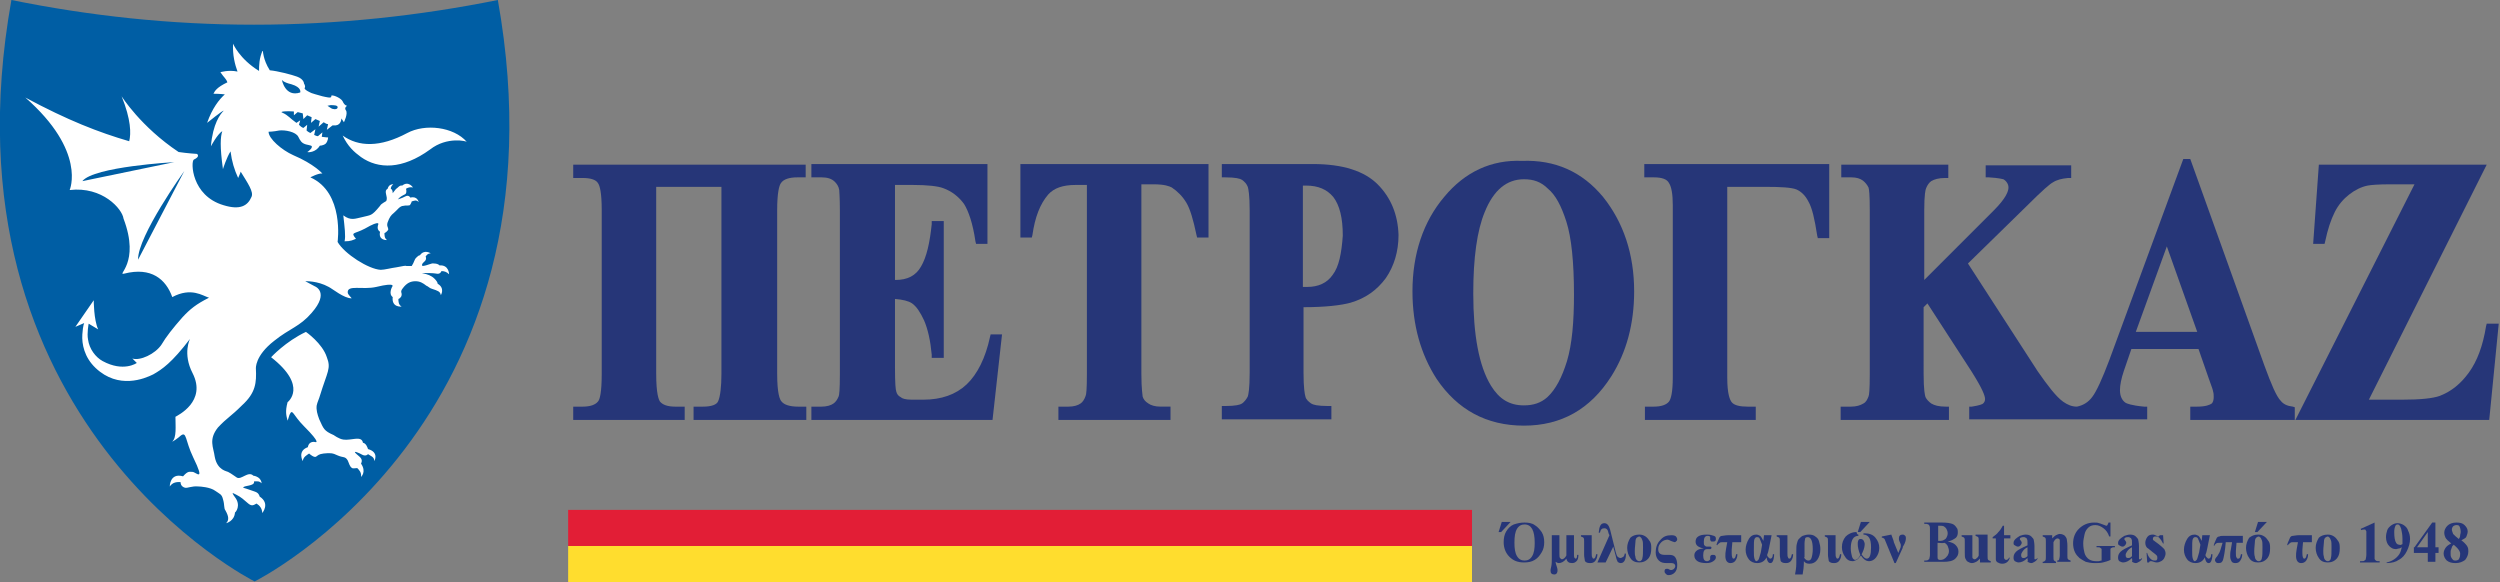 <?xml version="1.0" encoding="utf-8"?>
<!-- Generator: Adobe Illustrator 21.0.0, SVG Export Plug-In . SVG Version: 6.00 Build 0)  -->
<svg version="1.1" id="Layer_1" xmlns="http://www.w3.org/2000/svg" xmlns:xlink="http://www.w3.org/1999/xlink" x="0px" y="0px"
	 viewBox="0 0 394.7 91.9" style="enable-background:new 0 0 394.7 91.9;" xml:space="preserve">
<rect x="0" y="0" width="394.7" height="91.9" fill="#808080" stroke="none"/>
<style type="text/css">
	.st0{fill:#FFFFFF;}
	.st1{fill:#FFDD2E;}
	.st2{fill:#E21E36;}
	.st3{fill:#005EA4;}
	.st4{fill:#263678;}
</style>
<polygon class="st0" points="21.8,8 48.6,5.1 76.1,13.7 76.8,30 69,57 59.5,74.6 42.8,88.3 38.6,88.3 24.8,77.8 11.1,56.6 1.8,17.2 
	3.5,11.5 14.3,6 "/>
<rect x="89.7" y="86.2" class="st1" width="142.7" height="5.7"/>
<rect x="89.7" y="80.5" class="st2" width="142.7" height="5.7"/>
<g>
	<path class="st3" d="M13,28.6l14.5-3C27.5,25.6,14.8,26.3,13,28.6"/>
	<path class="st3" d="M47.4,14.6c0,0,0.3-0.8-1.4-1.3c-1.3-0.3-1.5-0.7-1.5-0.7S45,15.4,47.4,14.6"/>
	<path class="st3" d="M29.1,27c0,0-7.4,10.3-7.3,14L29.1,27z"/>
	<path class="st3" d="M53.3,17c0.1-0.4-0.6-0.4-1.1-0.4l-0.5,0.1l0.6,0.4C52.4,17.2,53.2,17.4,53.3,17"/>
	<path class="st3" d="M78.6,0C66.2,2.5,53.3,3.9,40.1,3.9C26.9,3.9,14.1,2.5,1.8,0c-11.9,66.7,38.4,91.8,38.4,91.8S90.5,66.8,78.6,0
		 M59.1,72.8c0-0.7-0.6-0.8-1-1.1c0,0-0.3,0.4-0.9,0.1c-0.5-0.3-1.7-0.8-0.9-0.1c0.4,0.4,1.1,0.7,0.7,1.5c0.9,1.3,0,2.1,0,2.1
		c0.1-0.7-0.3-1.1-0.6-1.4c-0.2,0-0.7,0.1-0.8,0c-0.4-0.2-0.5-0.8-0.7-1.2c-0.4-0.7-0.7-0.4-1.6-0.8c-0.8-0.4-1.2-0.4-2.2-0.3
		c-0.8,0.1-0.9,0.3-1.2,0.5c-0.3,0.2-1-0.4-1.1-0.5c-0.4,0.3-0.9,0.5-1,1.2c0,0-0.9-1.6,0.8-2.2c0.2-1.1,1.2-0.8,1.2-0.8
		s1,0.3-1.8-2.5c-1.8-1.8-1.8-2.9-2.3-1.8c-0.1,0.3-0.3,1-0.3,0.9c-0.2-0.8-0.4-1.4,0-2.9c0,0,3.3-2.5-2.6-7.1c0,0,2.3-2.5,5.5-4
		c0,0,2.6,1.8,3.3,4c0.7,1.8,0.1,2.2-1.1,6.1c-0.1,0.4-0.4,1-0.5,1.5c-0.1,0.7,0.1,1.4,0.4,2.2c0.7,1.5,0.7,1.8,2.3,2.5
		c0,0,0.8,0.6,1.5,0.7c1.2,0.2,2.9-0.7,3.1,0.5c0.5,0.1,0.7,0.7,0.8,1C59.9,71.4,59.1,72.8,59.1,72.8 M68.6,44
		c0.3,0.3,0.5,0.6,0.5,0.8c1.2,0.7,0.5,1.8,0.5,1.8c-0.1-0.6-0.5-0.7-1.4-1c-0.4-0.1-0.6-0.4-0.9-0.5c-0.5-0.4-1-0.7-1.7-0.7
		c-0.8,0-1.4,0.3-2,1.1c-0.5,0.6-0.1,0.7-0.2,1.1c0,0.3-0.4,0.6-0.5,0.6c0,0.4,0,0.9,0.5,1.2c0,0-1.6,0.2-1.4-1.5
		c-0.7-0.5-0.1-1.6-0.1-1.6s0.8-0.8-2.5,0c-2.2,0.5-4.6-0.4-4.5,0.9c0,0.3,0.7,0.9,0.6,0.9c-1.2,0-3-1.5-3.6-1.8
		c-1.8-1-3.7-0.9-3.7-0.9l1.5,0.8c0,0,2.4,0.9-0.5,4.2c-1.9,2.2-3.4,2.4-5.9,4.4c-3.1,2.4-2.9,4.4-2.9,4.4c0.1,2.2,0,3.8-2.2,5.8
		c-1.8,1.8-2.3,1.9-3.8,3.5c-1.5,1.9-0.7,3.1-0.5,4.6c0.4,2.2,2,2.3,2.1,2.4c0.6,0.3,1.2,0.8,1.4,0.9c0.7,0.4,1.8-1.1,2.6-0.3
		c1.3,0.2,1.3,1.2,1.3,1.2c-0.4-0.4-0.7-0.3-1.2-0.3c0.2,0.8-1.7,0.6-1.7,1c0,0,1,0.3,1.8,0.6c0.6,0.2,0.7,0.5,0.8,0.8
		c1.7,1.1,0.4,2.6,0.4,2.6c0-0.7-0.4-1.2-0.9-1.5c-0.4,0.2-0.7,0.5-1.3,0c-0.7-0.6-1.1-1-1.9-1.4c-0.3-0.1-1-0.7-0.2,0.4
		c1,1.3,0.1,2.4,0,2.4c-0.1,1.4-1.4,1.7-1.4,1.7c0.5-0.5,0.4-1.1-0.1-2c-0.3-0.4-0.1-0.8-0.4-1.8c-0.2-0.8-0.5-0.8-1.2-1.3
		c-0.8-0.6-2.4-0.7-2.7-0.7c-1-0.1-1.7,0.3-2.1,0.2c-0.7-0.2-0.7-0.8-0.7-0.9c-0.6,0-1.2,0-1.7,0.7c0,0,0-2.2,2.1-1.6
		c0.8-0.9,1-0.7,1.5-0.7c0.5,0,2.1,1.8,0.1-2.3c-1.3-2.7-1-4.2-2-3.4c-0.3,0.3-1.3,1-1.3,0.9c0.7-0.6,0.5-2.4,0.5-3.9
		c0.3-0.2,5-2.4,2.7-6.9c-1.6-3.1-0.4-5.4-0.4-5.4c-2.9,3.8-4.4,4.8-5.8,5.6c-1.4,0.7-5.5,2.4-9.1-1c-1.8-1.7-2.2-3.8-2.1-5.3
		c0.1-1.5,0.3-1.8,0.3-1.8l-1.4,0.6c0,0,1.1-1.6,2.9-4.2c0,0,0,3.1,0.7,4.6l-1.5-0.9c0,0-0.3,1.5-0.1,2.5c0.2,1.5,1.2,2.8,2.3,3.4
		c3.3,1.8,5.4,0.3,5.4,0.3l-0.7-0.7c1.2,0.4,3.6-0.7,4.6-2.2c0.7-1.2,1.8-2.6,3.3-4.3c1.2-1.3,2.2-2.1,4.2-3.1
		c-1-0.3-2.8-1.7-5.8-0.1c-1-2.8-3.3-4.8-7.6-3.7c-1.3,0.3,2.6-1.6-0.1-8.7C19.3,33,16.2,29.4,11,30c0,0,2.7-6.1-7-14.6
		c6.7,3.6,11.6,5.5,16.4,6.9c0.3-1.2,0.3-3.4-1.2-7.1c0,0,3,4.8,9,8.8c1.3,0.2,2.9,0.3,2.9,0.3s0.6,0.4-0.5,0.9
		c-0.5,0.3-0.4,5.7,4.7,7.2c2.6,0.8,3.8,0.1,4.4-1.3c0.4-0.8-0.6-2.2-1.7-4c-0.1,0.4-0.3,0.7-0.4,1c-0.6-1.3-1-2.6-1.2-4.2
		c-0.6,0.9-1.2,2.8-1.2,2.8c-0.5-3.6-0.4-5.1-0.1-6c-0.8,0.5-1.8,2.4-1.8,2.4c0.3-3.6,1.5-5.1,2-5.6c0-0.2-2.6,1.9-2.6,1.9
		c0.8-2.3,1.9-3.7,2.8-4.5c-0.8-0.1-1.8-0.1-1.8-0.1c0.2-0.4,0.5-1,2.2-1.8c-0.2-0.6-0.5-0.7-1.1-1.6c0,0,1.3-0.4,2.7-0.1
		c-0.4-1.1-0.8-2.6-0.7-4.4c0,0,1,2.4,4.1,4.3c0-0.8,0-2,0.6-3.3c0,0,0,1.5,1.1,3.2c1.2,0.1,3.5,0.7,4.3,1c1.1,0.4,1.1,1.1,1.1,1.1
		s0.3,0.4,0.1,0.7c-0.1,0.3,1.1,0.8,1.1,0.8s0.9,0.3,1.7,0.5c0.5,0.1,1.5,0.4,1.4,0c-0.1-0.4,1.5,0.2,1.8,0.8
		c0.3,0.7,0.7,0.7,0.7,0.7s-0.5,0.3-0.2,0.7c0.4,0.5-0.3,1.9-0.3,1.9l-0.4-0.6c0,0,0,1-0.9,1.1c-0.1,0-0.3,0-0.5,0l-0.9,0.7l0.2-0.9
		c-0.2,0-0.4-0.1-0.7-0.3l-0.8,0.7l0.2-0.9l-0.7-0.3l-0.7,0.6l0.1-0.9l-0.7-0.3l-0.6,0.6l-0.1-0.9L47,17.7l-0.6,0.5v-0.6
		c-1.1-0.1-2.4,0-1.8,0.2c0.9,0.4,1.2,0.9,2.2,1.6l0.6-0.4l-0.2,0.7c0.2,0.2,0.4,0.4,0.7,0.5l0.6-0.5l-0.1,0.9
		c0.2,0.2,0.4,0.3,0.6,0.4l0.8-0.6l-0.2,0.9c0.2,0.1,0.4,0.2,0.6,0.2l0.7-0.6l-0.1,0.7c0.6,0.1,1,0.1,1,0.1s0,0.6-0.4,1
		C51,23,50.5,23,50.5,23c-0.6,1-1.7,1.1-2,1c0.1,0,0.4-0.3,0.6-0.5c0.4-0.6-0.1-0.5-0.8-0.7c-0.7-0.2-0.9-0.6-1.2-1.2
		c-0.4-0.8-2.1-1.1-3-1c-1,0.2-1.7,0.2-1.7,0.2c0,1.1,2.1,2.9,3.9,3.7c3.3,1.4,4.6,2.9,4.6,2.9C50.3,27.3,49,28,49,28
		c5.4,2.4,4.3,10.2,4.3,10.2c1.1,1.9,4.9,4.3,6.8,4.4c0.6,0,1.7-0.3,2.5-0.4c1.1-0.2,1.4-0.3,1.6-0.2c0.1,0,0.3,0,0.8,0
		c0.4-0.6,0.4-1,0.7-1.3c0.2-0.2,0.4-0.4,0.6-0.4c0.7-1,1.7-0.3,1.7-0.3c-0.4,0-0.6,0.2-0.8,0.5c0.1,0.2,0.1,0.5-0.1,0.7
		c-0.3,0.3-0.6,0.5-0.4,0.8c0.9-0.1,1.4-0.5,1.8-0.4c0.4,0,0.7,0.1,0.9,0.3c1.5-0.1,1.5,1.4,1.5,1.4c-0.4-0.4-0.8-0.5-1.2-0.5
		c-0.1,0.3-0.4,0.5-0.8,0.4c-0.5-0.1-1.6-0.1-2.3-0.1C67.5,43.3,68.1,43.5,68.6,44 M61.2,29.8c0.2-0.8,0.9-0.7,0.9-0.7
		c-0.3,0.2-0.4,0.5-0.4,0.7c0.2,0.1,0.3,0.3,0.3,0.7c0.5-0.6,0.4-0.6,0.7-0.8c0.5-0.5,0.6-0.4,0.8-0.4c1-0.8,1.7,0.3,1.7,0.3
		c-0.4-0.1-0.8,0-1.1,0.2c0.1,0.3,0.1,0.8-0.2,0.9c-0.4,0.2-0.8,0.4-1.1,0.8c0.4-0.2,0.1,0,0.8-0.3c0.3-0.1,0.8-0.6,1.2,0
		c1.1-0.3,1.3,0.7,1.3,0.7c-0.4-0.4-0.7-0.2-1.1-0.1c0,0.1-0.2,0.5-0.3,0.6c-0.3,0.1-0.7,0-1,0.1c-0.6,0-1,0.7-1.5,1.1
		c-0.5,0.4-0.7,0.7-1,1.5c-0.2,0.6,0.1,0.8,0.1,1.1c0,0.2-0.5,0.6-0.6,0.6c0,0.4,0,0.8,0.4,1.1c0,0-1.4,0.1-1.1-1.3
		c-0.6-0.4-0.3-1.1-0.3-1.1s0.5-0.9-2.1,0.6c-1.7,0.9-2.3,0.5-1.4,1.6c-0.5,0.2-0.8,0.4-1.8,0.4c0.2-0.8,0-2.3-0.2-4.1
		c1.2,0.9,1.9,0.5,2.9,0.3c1.5-0.4,1.5-0.1,2.9-1.8c0.2-0.4,1-0.7,1-0.8C61.3,31,60.5,30.2,61.2,29.8 M67.9,23.6
		c-4.4,3.2-8.2,3.1-10.9,1.2c-1.1-0.8-2.1-1.7-2.9-3.4c2.5,1.8,5.9,1.9,10.2-0.4c2.8-1.5,7.3-1,9.4,1.4
		C73.7,22.3,70.6,21.5,67.9,23.6"/>
</g>
<g>
	<path class="st4" d="M127.2,66.3h-17.7v-2.1h1.5c1.3,0,2.2-0.3,2.4-0.9c0.3-0.7,0.5-2.2,0.5-4.3V29.5h-10.3V59
		c0,3.2,0.4,4.1,0.6,4.4c0.4,0.5,1.2,0.8,2.4,0.8h1.5v2.1H90.5v-2.1h1.5c1.2,0,2-0.3,2.4-0.8C94.7,63.1,95,62,95,59V33.2
		c0-2.8-0.3-3.9-0.6-4.3c-0.3-0.5-1.1-0.8-2.4-0.8h-1.5v-2.1h36.7V28h-1.3c-1.3,0-2.2,0.3-2.6,0.9c-0.3,0.4-0.6,1.6-0.6,4.3V59
		c0,3.1,0.4,4.1,0.7,4.4c0.4,0.5,1.3,0.8,2.6,0.8h1.3V66.3z"/>
	<path class="st4" d="M156.7,66.3h-28.6v-2.1h1.6c0.8,0,1.5-0.2,1.9-0.5c0.3-0.2,0.6-0.6,0.8-1.1c0.1-0.2,0.2-1,0.2-3.5V33.2
		c0-2.2-0.1-2.9-0.1-3.2c-0.1-0.6-0.4-1-0.7-1.3c-0.5-0.5-1.2-0.7-2.1-0.7h-1.6v-2.1h27.8v12.6h-1.8l-0.1-0.4
		c-0.4-2.8-1.1-4.8-1.8-5.9c-0.8-1.1-1.9-2-3.3-2.5c-0.8-0.3-2.4-0.5-4.8-0.5h-2.8v15h0.1c1.9,0,3.2-0.7,4-2.1
		c0.9-1.5,1.4-3.8,1.7-6.7l0-0.5h1.9v21.6h-1.9l0-0.5c-0.2-2.2-0.6-4-1.2-5.4c-0.6-1.3-1.2-2.2-1.9-2.7c-0.6-0.4-1.5-0.6-2.7-0.7V58
		c0,2.6,0.1,3.5,0.2,3.8c0.1,0.4,0.3,0.7,0.7,0.9c0.2,0.2,0.7,0.4,1.7,0.4h1.9c2.8,0,5.1-0.8,6.8-2.4l0,0c1.7-1.6,3-4.2,3.7-7.5
		l0.1-0.4h1.8L156.7,66.3z"/>
	<path class="st4" d="M184.9,66.3h-17.8v-2.1h1.6c0.8,0,1.5-0.2,1.9-0.5c0.3-0.2,0.6-0.6,0.8-1.2c0.1-0.2,0.2-1,0.2-3.5V29.2h-1.8
		c-2,0-3.4,0.5-4.3,1.5c-1.3,1.5-2.1,3.6-2.5,6.4l-0.1,0.4h-1.8V25.9h29.7v11.6h-1.8l-0.1-0.4c-0.5-2.4-1-4.1-1.6-5.1
		c-0.6-1-1.4-1.8-2.3-2.4c-0.4-0.2-1.1-0.5-2.9-0.5h-1.9v29.9c0,2.5,0.2,3.4,0.2,3.6c0.1,0.4,0.4,0.8,0.9,1.1
		c0.4,0.3,1.1,0.5,1.9,0.5h1.6V66.3z"/>
	<path class="st4" d="M217.5,29.1c-2.1-2.1-5.5-3.2-10.2-3.2h-14.4V28h0.5c1.7,0,2.4,0.2,2.7,0.4c0.4,0.3,0.7,0.6,0.9,1.1
		c0.1,0.3,0.3,1.3,0.3,3.8v25.5c0,2.6-0.2,3.5-0.3,3.8c-0.2,0.4-0.5,0.8-0.9,1.1c-0.3,0.2-1,0.4-2.7,0.4h-0.5v2.1h17.3v-2.1h-0.5
		c-1.7,0-2.4-0.2-2.7-0.4c-0.4-0.3-0.8-0.6-0.9-1.1c-0.1-0.3-0.3-1.3-0.3-3.8V48.5c3.5,0,5.9-0.3,7.4-0.7c2.4-0.7,4.2-2,5.6-3.9
		c1.3-1.9,2-4.2,2-6.8C220.7,33.9,219.6,31.2,217.5,29.1z M210.4,43.4c-0.9,1.3-2.3,1.9-4,1.9c-0.2,0-0.4,0-0.7,0v-16h0.5
		c1.9,0,3.3,0.6,4.3,1.8c1,1.3,1.5,3.3,1.5,6.1C211.8,40,211.4,42.1,210.4,43.4z"/>
	<path class="st4" d="M240.6,67.2c-5.9,0-10.5-2.5-13.8-7.4c-2.5-3.9-3.8-8.5-3.8-13.8c0-5.9,1.7-11,5-14.9c3.3-4,7.5-5.9,12.3-5.7
		c5.2-0.2,9.5,1.7,12.8,5.7c3.2,4,4.9,9,4.9,14.9c0,5.1-1.2,9.6-3.6,13.4C251.1,64.6,246.5,67.2,240.6,67.2z M240.6,28.3
		c-2.7,0-4.8,1.7-6.2,5.2c-1.2,2.9-1.8,7.2-1.8,12.8c0,6.6,0.9,11.5,2.8,14.6c1.3,2.1,2.9,3.1,5.2,3.1c1.5,0,2.7-0.4,3.7-1.3
		c1.3-1.2,2.3-3.1,3.1-5.7v0c0.8-2.7,1.1-6.2,1.1-10.5c0-5.1-0.4-9-1.2-11.5c-0.8-2.5-1.7-4.2-2.9-5.2
		C243.3,28.7,242.1,28.3,240.6,28.3z"/>
	<path class="st4" d="M277.4,66.3h-17.7v-2.1h1.4c1.2,0,2-0.3,2.4-0.8c0.3-0.4,0.6-1.4,0.6-3.9V32.4c0-1.7-0.2-2.9-0.6-3.5
		c-0.3-0.6-1.1-0.9-2.4-0.9h-1.5v-2.1h29.2v11.7h-1.8l-0.1-0.4c-0.4-2.6-0.8-4.4-1.4-5.4c-0.5-1-1.2-1.6-1.9-1.9
		c-0.8-0.3-2.4-0.4-4.9-0.4h-6v30.1c0,2.6,0.4,3.5,0.7,3.9c0.4,0.5,1.3,0.7,2.5,0.7h1.3V66.3z"/>
	<path class="st4" d="M362,64.2c-0.9-0.1-1.5-0.4-1.9-0.9c-0.7-0.7-1.5-2.6-2.6-5.6l-11.7-32.6h-1.1L333,56.9
		c-1.1,2.9-2,4.9-2.7,5.8c-0.6,0.8-1.4,1.3-2.4,1.5c-0.8,0-1.5-0.3-2.2-0.8c-1.1-0.8-2.4-2.5-4-4.8l-11-17l9.1-8.9
		c2.8-2.8,3.9-3.7,4.3-3.9c0.6-0.4,1.4-0.6,2.4-0.7l0.5,0v-2h-13.5V28l0.5,0c1.7,0.1,2.2,0.3,2.3,0.3c0.5,0.3,0.8,0.8,0.8,1.3
		c0,0.6-0.4,1.7-2.3,3.6l-11,11v-11c0-2.5,0.2-3.3,0.3-3.5c0.2-0.5,0.5-0.9,0.8-1.1c0.5-0.3,1.2-0.5,2.2-0.5h0.5v-2.1h-16.9V28h1.6
		c0.8,0,1.4,0.2,1.8,0.5c0.4,0.3,0.7,0.7,0.9,1.1c0.1,0.3,0.2,1.1,0.2,3.6v25.9c0,2.5-0.1,3.3-0.2,3.5c-0.2,0.5-0.4,0.9-0.8,1.1
		c-0.5,0.3-1.1,0.5-2,0.5h-1.6v2.1h17.1v-2.1h-0.5c-1.1,0-1.8-0.2-2.3-0.5c-0.4-0.3-0.7-0.6-0.9-1c-0.1-0.3-0.3-1.1-0.3-3.7V48.5
		l0.6-0.6l7,10.8c1.7,2.7,2.1,3.8,2.1,4.3c0,0.3-0.1,0.5-0.3,0.7c-0.1,0.1-0.5,0.3-1.8,0.5l-0.4,0v2h28.1v-2l-0.5,0
		c-2.1-0.2-2.7-0.5-2.9-0.6c-0.6-0.4-0.9-1.1-0.9-2c0-0.8,0.2-1.8,0.6-3l1.2-3.5h10.6l1.6,4.6c0.6,1.6,0.7,2,0.7,2.1
		c0.1,0.3,0.1,0.6,0.1,0.9c0,0.4-0.1,0.8-0.3,1c-0.3,0.2-0.9,0.5-2.3,0.5h-1.1v2.1h16.5v-2L362,64.2z M337.2,52.4l4.9-13.5l4.8,13.5
		H337.2z"/>
	<path class="st4" d="M393,66.3h-30.6l18.8-37.2h-3.9c-1.8,0-3,0.1-3.5,0.2c-1,0.2-2,0.7-2.9,1.4c-0.9,0.7-1.7,1.6-2.3,2.8
		c-0.6,1.2-1.1,2.7-1.5,4.6l-0.1,0.4h-1.8l0.9-12.5h26.5L374,63.1h5.3c2.8,0,4.8-0.2,5.9-0.6c1.8-0.7,3.3-1.9,4.6-3.7
		c1.3-1.8,2.2-4.2,2.7-7.3l0.1-0.4h1.9L393,66.3z"/>
</g>
<g>
	<path class="st4" d="M238.5,82.4l-1.5,1.6h-0.4l0.5-1.6H238.5z M240.7,82.5c0.6,0,1.2,0.1,1.6,0.4c0.5,0.3,0.8,0.7,1.1,1.1
		c0.3,0.5,0.4,1,0.4,1.6c0,0.6-0.1,1.1-0.4,1.6c-0.3,0.5-0.6,0.9-1.1,1.2c-0.5,0.3-1,0.4-1.7,0.4c-1,0-1.7-0.3-2.3-0.9
		c-0.6-0.6-0.9-1.4-0.9-2.3c0-0.6,0.1-1.2,0.4-1.7c0.3-0.5,0.7-0.9,1.2-1.1C239.6,82.6,240.1,82.5,240.7,82.5z M240.7,82.8
		c-0.5,0-0.9,0.2-1.2,0.7c-0.3,0.5-0.4,1.2-0.4,2.2c0,0.9,0.1,1.6,0.4,2.1s0.7,0.7,1.2,0.7c0.5,0,0.9-0.2,1.2-0.7s0.4-1.2,0.4-2.1
		C242.3,83.8,241.8,82.8,240.7,82.8z"/>
	<path class="st4" d="M249,87.6h0.2c0,0.5-0.1,0.8-0.3,1s-0.4,0.3-0.7,0.3c-0.5,0-0.8-0.2-0.9-0.7c-0.4,0.5-0.8,0.7-1.2,0.7
		c-0.2,0-0.3-0.1-0.5-0.2c0,0.2,0.1,0.5,0.2,0.8c0.1,0.3,0.1,0.4,0.1,0.5c0,0.2,0,0.3-0.1,0.5c-0.1,0.1-0.2,0.2-0.4,0.2
		c-0.4,0-0.6-0.2-0.6-0.6c0-0.1,0-0.3,0.1-0.6c0.1-0.4,0.1-0.9,0.1-1.4v-3.6h1.2v2.9c0,0.3,0,0.6,0.1,0.7c0.1,0.1,0.2,0.2,0.3,0.2
		c0.2,0,0.5-0.2,0.7-0.6v-3.2h1.2v3.2c0,0.3,0.1,0.5,0.3,0.5C248.9,88.2,249,88,249,87.6z"/>
	<path class="st4" d="M249.5,84.5h1.8v2.8c0,0.3,0,0.6,0.1,0.7c0,0.1,0.1,0.2,0.2,0.2c0.2,0,0.3-0.2,0.4-0.7h0.2
		c0,0.4-0.1,0.7-0.3,1c-0.2,0.3-0.5,0.4-0.8,0.4c-0.2,0-0.4,0-0.6-0.1s-0.3-0.2-0.3-0.4s-0.1-0.4-0.1-0.8v-2.1c0-0.3,0-0.5-0.1-0.6
		s-0.2-0.1-0.4-0.2V84.5z"/>
	<path class="st4" d="M253.5,88.8h-1.3l1.9-4.3l-0.1-0.2c-0.1-0.2-0.1-0.5-0.2-0.6c-0.1-0.2-0.3-0.3-0.5-0.3c-0.4,0-0.6,0.2-0.7,0.7
		h-0.2c0.1-1,0.3-1.5,0.9-1.5c0.4,0,0.7,0.3,0.9,1l0.9,3.6c0.1,0.4,0.2,0.6,0.3,0.7c0.1,0.1,0.3,0.2,0.4,0.2c0.2,0,0.3-0.1,0.5-0.2
		c0.1-0.1,0.2-0.3,0.2-0.5h0.2c0,0.1,0,0.2,0,0.2c0,0.4-0.1,0.7-0.2,0.9c-0.1,0.2-0.3,0.4-0.6,0.4c-0.2,0-0.4-0.1-0.5-0.2
		c-0.1-0.2-0.2-0.4-0.3-0.9l-0.4-1.5L253.5,88.8z"/>
	<path class="st4" d="M258.8,84.4c0.4,0,0.7,0.1,1,0.3c0.3,0.2,0.5,0.5,0.7,0.8c0.2,0.3,0.2,0.7,0.2,1.1c0,0.6-0.1,1.1-0.4,1.5
		c-0.4,0.5-0.9,0.7-1.5,0.7c-0.6,0-1.1-0.2-1.4-0.7c-0.3-0.4-0.5-1-0.5-1.6c0-0.6,0.2-1.1,0.5-1.6C257.7,84.6,258.2,84.4,258.8,84.4
		z M258.8,84.7c-0.1,0-0.3,0.1-0.4,0.2c-0.1,0.1-0.2,0.3-0.2,0.7c0,0.3-0.1,0.8-0.1,1.4c0,0.3,0,0.6,0.1,0.9c0,0.2,0.1,0.4,0.2,0.5
		s0.2,0.2,0.4,0.2c0.1,0,0.2,0,0.3-0.1c0.1-0.1,0.2-0.2,0.2-0.4c0.1-0.3,0.1-0.9,0.1-1.7c0-0.5,0-0.9-0.1-1.1s-0.1-0.3-0.2-0.4
		C259,84.8,258.9,84.7,258.8,84.7z"/>
	<path class="st4" d="M263.5,87.6c0.5,0,0.8,0.1,1,0.4s0.3,0.7,0.3,1.2c0,0.5-0.1,0.9-0.4,1.2c-0.3,0.3-0.6,0.4-1,0.4
		c-0.2,0-0.3-0.1-0.4-0.2s-0.2-0.2-0.2-0.4c0-0.3,0.1-0.4,0.4-0.4c0.1,0,0.2,0,0.3,0.1c0.1,0,0.2,0.1,0.3,0.1c0.2,0,0.4-0.1,0.5-0.2
		c0.1-0.1,0.2-0.3,0.2-0.4c0-0.3-0.2-0.5-0.6-0.5c-0.1,0-0.3,0-0.5,0c-0.1,0-0.2,0-0.3,0c-0.5,0-0.9-0.1-1.2-0.4
		c-0.3-0.3-0.5-0.7-0.5-1.3c0-0.7,0.2-1.4,0.7-1.9c0.5-0.6,1-0.8,1.8-0.8c0.4,0,0.6,0.1,0.7,0.2c0.1,0.1,0.2,0.3,0.2,0.4
		c0,0.1,0,0.2-0.1,0.3s-0.2,0.2-0.3,0.2c-0.1,0-0.3-0.1-0.6-0.2c-0.2-0.1-0.4-0.2-0.5-0.2c-0.3,0-0.7,0.1-1,0.4
		c-0.3,0.3-0.5,0.6-0.5,1.1c0,0.6,0.3,0.9,1,0.9c0,0,0.1,0,0.2,0C263.1,87.6,263.3,87.6,263.5,87.6z"/>
	<path class="st4" d="M269,86.6c-0.9-0.2-1.3-0.5-1.3-1.1c0-0.3,0.1-0.6,0.4-0.8s0.7-0.3,1.4-0.3c0.5,0,0.8,0.1,1.1,0.2
		s0.3,0.3,0.3,0.5c0,0.1,0,0.2-0.1,0.3c-0.1,0.1-0.2,0.1-0.4,0.1c-0.2,0-0.3,0-0.3-0.1c-0.1-0.1-0.1-0.2-0.1-0.2c0,0,0-0.1,0-0.2
		c0-0.1,0-0.1,0-0.2c0-0.1-0.1-0.2-0.4-0.2c-0.4,0-0.6,0.3-0.6,0.9c0,0.3,0,0.5,0.1,0.6c0.1,0.1,0.2,0.2,0.4,0.2c0.1,0,0.2,0,0.4,0
		c0.1,0,0.1,0,0.1,0c0.2,0,0.2,0.1,0.2,0.2c0,0.1-0.1,0.2-0.2,0.2c0,0-0.2,0-0.3,0c-0.1,0-0.1,0-0.2,0c-0.4,0-0.6,0.3-0.6,1
		c0,0.6,0.2,0.9,0.6,0.9c0.1,0,0.2,0,0.3-0.1c0.1-0.1,0.2-0.1,0.2-0.2c0,0,0-0.1,0-0.1c0-0.1,0-0.2,0-0.2c0-0.1,0-0.2,0.1-0.3
		c0.1-0.1,0.2-0.1,0.3-0.1c0.2,0,0.3,0,0.4,0.1c0.1,0.1,0.1,0.2,0.1,0.3c0,0.2-0.1,0.4-0.4,0.6c-0.3,0.2-0.6,0.3-1.1,0.3
		c-0.6,0-1.1-0.1-1.4-0.3s-0.5-0.5-0.5-0.9c0-0.3,0.1-0.5,0.3-0.7C268,86.8,268.4,86.6,269,86.6z"/>
	<path class="st4" d="M273.5,85.6l-0.1,1.2c0,0.2,0,0.4,0,0.5c0,0.6,0.1,0.9,0.3,0.9c0.2,0,0.3-0.2,0.4-0.7h0.2c0,0.4-0.1,0.7-0.3,1
		c-0.2,0.3-0.5,0.4-0.8,0.4c-0.5,0-0.8-0.4-0.8-1.1c0-0.3,0-0.6,0.1-1.1l0.2-1.1h-0.6c-0.3,0-0.5,0-0.6,0.1s-0.3,0.2-0.4,0.4L271,86
		c0.1-0.4,0.3-0.7,0.4-1s0.3-0.4,0.5-0.4s0.5-0.1,0.9-0.1h2.1v1.1H273.5z"/>
	<path class="st4" d="M278.5,84.5h1.2l-0.4,2c-0.1,0.5-0.2,0.9-0.3,1.1c0,0.2,0.1,0.3,0.2,0.4c0.1,0.1,0.2,0.2,0.3,0.2
		c0.2,0,0.4-0.2,0.4-0.7h0.2c0,0.5-0.1,0.9-0.2,1.1c-0.1,0.2-0.2,0.3-0.4,0.3c-0.3,0-0.5-0.3-0.6-0.9c-0.3,0.6-0.8,0.9-1.5,0.9
		c-0.5,0-1-0.2-1.3-0.6c-0.3-0.4-0.5-0.9-0.5-1.5c0-0.6,0.2-1.2,0.5-1.7c0.3-0.5,0.7-0.7,1.2-0.7c0.2,0,0.4,0.1,0.6,0.2
		c0.2,0.2,0.3,0.4,0.5,0.8L278.5,84.5z M278.2,86c-0.2-0.5-0.3-0.8-0.4-1c-0.1-0.2-0.3-0.2-0.4-0.2c-0.2,0-0.3,0.1-0.4,0.3
		c-0.1,0.2-0.1,0.8-0.1,1.8c0,0.6,0,1,0.1,1.3c0.1,0.3,0.2,0.4,0.3,0.4c0.1,0,0.2-0.1,0.3-0.2c0.1-0.1,0.2-0.5,0.4-1.2L278.2,86z"/>
	<path class="st4" d="M280.4,84.5h1.8v2.8c0,0.3,0,0.6,0.1,0.7c0,0.1,0.1,0.2,0.2,0.2c0.2,0,0.3-0.2,0.4-0.7h0.2
		c0,0.4-0.1,0.7-0.3,1c-0.2,0.3-0.5,0.4-0.8,0.4c-0.2,0-0.4,0-0.6-0.1s-0.3-0.2-0.3-0.4s-0.1-0.4-0.1-0.8v-2.1c0-0.3,0-0.5-0.1-0.6
		s-0.2-0.1-0.4-0.2V84.5z"/>
	<path class="st4" d="M284.6,90.7h-1.2c0.1-0.5,0.2-1.1,0.2-1.7v-1.8c0-0.6,0-1.1,0.1-1.4s0.1-0.5,0.3-0.7c0.2-0.2,0.4-0.4,0.6-0.5
		c0.3-0.1,0.6-0.2,1-0.2c0.4,0,0.8,0.1,1,0.3c0.3,0.2,0.5,0.4,0.6,0.8s0.2,0.7,0.2,1.2c0,0.7-0.2,1.3-0.5,1.7
		c-0.3,0.4-0.7,0.6-1.2,0.6c-0.4,0-0.7-0.1-0.9-0.4C284.8,89.4,284.7,90.2,284.6,90.7z M284.8,88c0.2,0.3,0.4,0.5,0.7,0.5
		c0.2,0,0.4-0.1,0.5-0.4c0.1-0.3,0.2-0.8,0.2-1.4c0-1.3-0.3-1.9-0.8-1.9c-0.2,0-0.4,0.1-0.4,0.2s-0.1,0.4-0.1,0.8V88z"/>
	<path class="st4" d="M288,84.5h1.8v2.8c0,0.3,0,0.6,0.1,0.7c0,0.1,0.1,0.2,0.2,0.2c0.2,0,0.3-0.2,0.4-0.7h0.2c0,0.4-0.1,0.7-0.3,1
		c-0.2,0.3-0.5,0.4-0.8,0.4c-0.2,0-0.4,0-0.6-0.1s-0.3-0.2-0.3-0.4s-0.1-0.4-0.1-0.8v-2.1c0-0.3,0-0.5-0.1-0.6s-0.2-0.1-0.4-0.2
		V84.5z"/>
	<path class="st4" d="M293.4,84.4v0.2c-0.8,0-1.2,0.7-1.2,2c0,0.5,0.1,0.9,0.2,1.3c0.1,0.3,0.3,0.5,0.5,0.5c0.1,0,0.3-0.1,0.4-0.2
		s0.3-0.3,0.4-0.6c-0.3-0.7-0.4-1.3-0.4-1.7c0-0.2,0-0.4,0.1-0.6c0.1-0.2,0.2-0.2,0.4-0.2c0.2,0,0.3,0.1,0.4,0.2
		c0.1,0.2,0.2,0.4,0.2,0.6c0,0.3-0.1,0.8-0.3,1.2c-0.1,0.2-0.1,0.3-0.2,0.4c0.3,0.5,0.6,0.7,0.8,0.7c0.5,0,0.7-0.6,0.7-1.8
		c0-0.7-0.1-1.2-0.3-1.5s-0.5-0.5-0.9-0.5v-0.2c0.1,0,0.2,0,0.2,0c0.7,0,1.3,0.2,1.7,0.7c0.4,0.5,0.6,1,0.6,1.6
		c0,0.6-0.2,1.1-0.5,1.5c-0.3,0.4-0.7,0.6-1.1,0.6c-0.5,0-0.9-0.3-1.3-0.9c-0.3,0.4-0.5,0.6-0.7,0.7c-0.2,0.1-0.4,0.2-0.6,0.2
		c-0.5,0-0.9-0.2-1.2-0.7c-0.3-0.4-0.5-0.9-0.5-1.5c0-0.7,0.2-1.2,0.6-1.7c0.4-0.4,1-0.7,1.7-0.7C293.2,84.4,293.3,84.4,293.4,84.4z
		 M295.2,82.4l-1.5,1.6h-0.4l0.5-1.6H295.2z"/>
	<path class="st4" d="M298.6,84.4c0.2,0.6,0.4,1,0.4,1.2l0.7,1.7l0.3-0.7c0.1-0.2,0.1-0.4,0.1-0.5c0-0.2-0.1-0.4-0.2-0.6
		c-0.1-0.2-0.1-0.3-0.1-0.5c0-0.4,0.2-0.6,0.6-0.6c0.2,0,0.3,0.1,0.4,0.2c0.1,0.1,0.1,0.3,0.1,0.4c0,0.3-0.1,0.7-0.4,1.2
		c-0.1,0.1-0.1,0.2-0.1,0.3l-1.1,2.4h-0.2l-1.4-3.4c-0.1-0.3-0.2-0.5-0.3-0.5c-0.1-0.1-0.1-0.1-0.2-0.1c0,0-0.1,0-0.1,0v-0.2
		L298.6,84.4z"/>
	<path class="st4" d="M307.5,85.5c0.6,0.1,1,0.3,1.2,0.5c0.3,0.3,0.5,0.6,0.5,1.1c0,0.5-0.2,0.8-0.5,1.1c-0.4,0.4-1.1,0.5-1.9,0.5
		h-3v-0.2c0.3,0,0.5,0,0.6-0.1s0.2-0.1,0.2-0.2c0-0.1,0.1-0.3,0.1-0.6v-4c0-0.3,0-0.5-0.1-0.6c0-0.1-0.1-0.2-0.2-0.2
		c-0.1-0.1-0.3-0.1-0.6-0.1v-0.2h2.9c0.7,0,1.2,0.1,1.5,0.2s0.5,0.3,0.7,0.6c0.2,0.2,0.2,0.5,0.2,0.8c0,0.3-0.1,0.6-0.3,0.8
		C308.4,85.2,308,85.4,307.5,85.5z M305.9,85.7v2l0,0.2c0,0.2,0,0.3,0.1,0.4s0.2,0.1,0.4,0.1c0.2,0,0.5-0.1,0.6-0.2
		c0.2-0.1,0.3-0.3,0.5-0.5c0.1-0.2,0.2-0.4,0.2-0.7c0-0.3-0.1-0.5-0.2-0.8c-0.1-0.2-0.3-0.4-0.5-0.5
		C306.7,85.8,306.3,85.7,305.9,85.7z M305.9,85.4c0.4,0,0.7,0,0.9-0.1s0.4-0.2,0.5-0.4s0.2-0.4,0.2-0.7c0-0.3-0.1-0.5-0.2-0.7
		c-0.1-0.2-0.3-0.3-0.4-0.4c-0.2-0.1-0.5-0.1-0.9-0.1V85.4z"/>
	<path class="st4" d="M313.8,84.5v3.3c0,0.3,0,0.5,0.1,0.6c0.1,0.1,0.2,0.1,0.4,0.2v0.2h-1.7v-0.6c-0.2,0.2-0.4,0.4-0.6,0.5
		c-0.2,0.1-0.4,0.2-0.7,0.2c-0.2,0-0.4-0.1-0.6-0.2s-0.3-0.3-0.4-0.5c-0.1-0.2-0.1-0.5-0.1-1v-1.7c0-0.3,0-0.5-0.1-0.6
		c-0.1-0.1-0.2-0.1-0.4-0.2v-0.2h1.7v2.9c0,0.3,0,0.5,0,0.6c0,0.1,0.1,0.2,0.1,0.2c0.1,0,0.1,0.1,0.2,0.1c0.1,0,0.2,0,0.3-0.1
		c0.1-0.1,0.3-0.2,0.4-0.5v-2.3c0-0.3,0-0.5-0.1-0.6c-0.1-0.1-0.2-0.1-0.4-0.2v-0.2H313.8z"/>
	<path class="st4" d="M316.4,83v1.5h1V85h-1v2.6c0,0.2,0,0.4,0,0.5c0,0.1,0.1,0.1,0.1,0.2c0.1,0,0.1,0.1,0.2,0.1
		c0.2,0,0.4-0.1,0.5-0.4l0.1,0.1c-0.2,0.6-0.6,0.9-1.2,0.9c-0.3,0-0.5-0.1-0.7-0.2c-0.2-0.1-0.3-0.3-0.3-0.5c0-0.1,0-0.4,0-0.8V85
		h-0.5v-0.2c0.4-0.3,0.7-0.5,0.9-0.8c0.3-0.3,0.5-0.6,0.7-1H316.4z"/>
	<path class="st4" d="M320.1,88.1c-0.5,0.5-1,0.7-1.4,0.7c-0.2,0-0.4-0.1-0.6-0.2c-0.2-0.2-0.2-0.4-0.2-0.6c0-0.3,0.1-0.6,0.4-0.9
		c0.3-0.3,0.9-0.6,1.8-1v-0.4c0-0.3,0-0.5-0.1-0.6c0-0.1-0.1-0.2-0.2-0.2c-0.1-0.1-0.2-0.1-0.3-0.1c-0.2,0-0.3,0-0.5,0.1
		c-0.1,0.1-0.1,0.1-0.1,0.2c0,0.1,0,0.1,0.1,0.2c0.1,0.1,0.2,0.3,0.2,0.4c0,0.1-0.1,0.3-0.2,0.4c-0.1,0.1-0.2,0.2-0.4,0.2
		c-0.2,0-0.3-0.1-0.5-0.2s-0.2-0.2-0.2-0.4c0-0.2,0.1-0.4,0.3-0.6c0.2-0.2,0.4-0.3,0.7-0.5c0.3-0.1,0.6-0.2,0.9-0.2
		c0.4,0,0.7,0.1,0.9,0.3s0.4,0.4,0.4,0.6c0,0.1,0.1,0.4,0.1,0.9v1.6c0,0.2,0,0.3,0,0.4s0,0.1,0.1,0.1c0,0,0.1,0,0.1,0
		c0.1,0,0.2-0.1,0.2-0.2l0.1,0.1c-0.1,0.2-0.3,0.4-0.5,0.5c-0.2,0.1-0.3,0.2-0.5,0.2c-0.2,0-0.4-0.1-0.6-0.2
		C320.2,88.5,320.1,88.4,320.1,88.1z M320.1,87.8v-1.4c-0.4,0.2-0.6,0.4-0.8,0.7c-0.1,0.2-0.2,0.3-0.2,0.5c0,0.1,0,0.3,0.1,0.4
		c0.1,0.1,0.2,0.1,0.3,0.1C319.7,88.1,319.9,88,320.1,87.8z"/>
	<path class="st4" d="M324,84.5v0.5c0.2-0.2,0.4-0.4,0.6-0.5c0.2-0.1,0.4-0.2,0.6-0.2c0.3,0,0.5,0.1,0.7,0.2
		c0.2,0.2,0.3,0.3,0.4,0.6c0,0.2,0.1,0.5,0.1,1v1.6c0,0.3,0,0.5,0.1,0.6c0.1,0.1,0.2,0.1,0.4,0.2v0.2h-2.1v-0.2
		c0.2,0,0.3-0.1,0.3-0.2c0-0.1,0.1-0.3,0.1-0.6V86c0-0.3,0-0.6,0-0.7s-0.1-0.2-0.1-0.2c-0.1,0-0.1-0.1-0.2-0.1
		c-0.3,0-0.5,0.2-0.7,0.6v2.3c0,0.3,0,0.5,0.1,0.6c0.1,0.1,0.2,0.1,0.3,0.2v0.2h-2.1v-0.2c0.2,0,0.3-0.1,0.4-0.2
		c0.1-0.1,0.1-0.3,0.1-0.6v-2.4c0-0.3,0-0.5-0.1-0.6c-0.1-0.1-0.2-0.1-0.4-0.2v-0.2H324z"/>
	<path class="st4" d="M333.2,82.5v2.2h-0.2c-0.2-0.6-0.5-1-0.9-1.3c-0.4-0.3-0.8-0.5-1.3-0.5c-0.4,0-0.8,0.1-1.1,0.4
		c-0.3,0.3-0.5,0.6-0.6,1.1c-0.1,0.5-0.2,0.9-0.2,1.4c0,0.6,0.1,1.1,0.2,1.5c0.1,0.4,0.4,0.8,0.7,1s0.7,0.3,1.1,0.3
		c0.1,0,0.3,0,0.4,0c0.2,0,0.3-0.1,0.5-0.1v-1.3c0-0.2,0-0.4,0-0.5c0-0.1-0.1-0.1-0.2-0.2c-0.1-0.1-0.2-0.1-0.4-0.1H331v-0.2h2.9
		v0.2c-0.2,0-0.4,0-0.5,0.1c-0.1,0-0.2,0.1-0.2,0.2c0,0.1,0,0.2,0,0.4v1.3c-0.4,0.2-0.8,0.3-1.2,0.4s-0.8,0.1-1.3,0.1
		c-0.6,0-1-0.1-1.4-0.2c-0.4-0.2-0.7-0.4-1-0.6c-0.3-0.3-0.5-0.5-0.7-0.9c-0.2-0.4-0.3-0.9-0.3-1.4c0-0.9,0.3-1.7,0.9-2.3
		c0.6-0.6,1.4-1,2.4-1c0.3,0,0.6,0,0.8,0.1c0.1,0,0.3,0.1,0.6,0.2s0.5,0.2,0.5,0.2c0.1,0,0.2,0,0.2-0.1c0.1-0.1,0.1-0.2,0.2-0.4
		H333.2z"/>
	<path class="st4" d="M336.6,88.1c-0.5,0.5-1,0.7-1.4,0.7c-0.2,0-0.4-0.1-0.6-0.2c-0.2-0.2-0.2-0.4-0.2-0.6c0-0.3,0.1-0.6,0.4-0.9
		c0.3-0.3,0.9-0.6,1.8-1v-0.4c0-0.3,0-0.5-0.1-0.6c0-0.1-0.1-0.2-0.2-0.2c-0.1-0.1-0.2-0.1-0.3-0.1c-0.2,0-0.3,0-0.5,0.1
		c-0.1,0.1-0.1,0.1-0.1,0.2c0,0.1,0,0.1,0.1,0.2c0.1,0.1,0.2,0.3,0.2,0.4c0,0.1-0.1,0.3-0.2,0.4c-0.1,0.1-0.2,0.2-0.4,0.2
		c-0.2,0-0.3-0.1-0.5-0.2s-0.2-0.2-0.2-0.4c0-0.2,0.1-0.4,0.3-0.6c0.2-0.2,0.4-0.3,0.7-0.5c0.3-0.1,0.6-0.2,0.9-0.2
		c0.4,0,0.7,0.1,0.9,0.3s0.4,0.4,0.4,0.6c0,0.1,0.1,0.4,0.1,0.9v1.6c0,0.2,0,0.3,0,0.4s0,0.1,0.1,0.1c0,0,0.1,0,0.1,0
		c0.1,0,0.2-0.1,0.2-0.2l0.1,0.1c-0.1,0.2-0.3,0.4-0.5,0.5c-0.2,0.1-0.3,0.2-0.5,0.2c-0.2,0-0.4-0.1-0.6-0.2
		C336.7,88.5,336.6,88.4,336.6,88.1z M336.6,87.8v-1.4c-0.4,0.2-0.6,0.4-0.8,0.7c-0.1,0.2-0.2,0.3-0.2,0.5c0,0.1,0,0.3,0.1,0.4
		c0.1,0.1,0.2,0.1,0.3,0.1C336.3,88.1,336.4,88,336.6,87.8z"/>
	<path class="st4" d="M341.5,84.4l0.1,1.4h-0.1c-0.2-0.4-0.4-0.7-0.6-0.9c-0.2-0.2-0.4-0.2-0.6-0.2c-0.1,0-0.2,0-0.3,0.1
		s-0.1,0.2-0.1,0.3c0,0.1,0,0.2,0.1,0.2c0.1,0.1,0.4,0.3,0.8,0.6c0.4,0.3,0.7,0.6,0.9,0.8c0.1,0.2,0.2,0.4,0.2,0.7
		c0,0.2-0.1,0.5-0.2,0.7c-0.1,0.2-0.3,0.4-0.5,0.5c-0.2,0.1-0.4,0.2-0.7,0.2c-0.2,0-0.5-0.1-0.8-0.2c-0.1,0-0.1,0-0.2,0
		c-0.1,0-0.2,0.1-0.2,0.2H339l-0.1-1.5h0.1c0.1,0.4,0.3,0.7,0.5,0.9s0.4,0.3,0.7,0.3c0.1,0,0.3,0,0.3-0.1c0.1-0.1,0.1-0.2,0.1-0.3
		c0-0.1,0-0.3-0.1-0.4s-0.3-0.3-0.6-0.5c-0.4-0.3-0.7-0.6-0.9-0.7c-0.2-0.2-0.3-0.5-0.3-0.8c0-0.3,0.1-0.6,0.3-0.9s0.5-0.4,0.9-0.4
		c0.2,0,0.4,0.1,0.6,0.2c0.1,0,0.1,0.1,0.2,0.1c0.1,0,0.1,0,0.1,0c0,0,0.1-0.1,0.2-0.2H341.5z"/>
	<path class="st4" d="M347.7,84.5h1.2l-0.4,2c-0.1,0.5-0.2,0.9-0.3,1.1c0,0.2,0.1,0.3,0.2,0.4c0.1,0.1,0.2,0.2,0.3,0.2
		c0.2,0,0.4-0.2,0.4-0.7h0.2c0,0.5-0.1,0.9-0.2,1.1c-0.1,0.2-0.2,0.3-0.4,0.3c-0.3,0-0.5-0.3-0.6-0.9c-0.3,0.6-0.8,0.9-1.5,0.9
		c-0.5,0-1-0.2-1.3-0.6c-0.3-0.4-0.5-0.9-0.5-1.5c0-0.6,0.2-1.2,0.5-1.7c0.3-0.5,0.7-0.7,1.2-0.7c0.2,0,0.4,0.1,0.6,0.2
		c0.2,0.2,0.3,0.4,0.5,0.8L347.7,84.5z M347.4,86c-0.2-0.5-0.3-0.8-0.4-1c-0.1-0.2-0.3-0.2-0.4-0.2c-0.2,0-0.3,0.1-0.4,0.3
		c-0.1,0.2-0.1,0.8-0.1,1.8c0,0.6,0,1,0.1,1.3c0.1,0.3,0.2,0.4,0.3,0.4c0.1,0,0.2-0.1,0.3-0.2c0.1-0.1,0.2-0.5,0.4-1.2L347.4,86z"/>
	<path class="st4" d="M351.4,85.6c-0.1,1.4-0.3,2.3-0.4,2.7c-0.1,0.4-0.3,0.6-0.7,0.6c-0.2,0-0.3,0-0.4-0.1
		c-0.1-0.1-0.2-0.2-0.2-0.4c0-0.1,0.1-0.3,0.2-0.4c0.2-0.2,0.3-0.4,0.4-0.6c0.1-0.1,0.2-0.4,0.3-0.7c0.1-0.3,0.2-0.7,0.3-1h-0.4
		c-0.3,0-0.5,0-0.6,0.1c-0.1,0.1-0.3,0.2-0.3,0.4l-0.1-0.1c0.1-0.4,0.3-0.7,0.4-1s0.3-0.4,0.5-0.4c0.1-0.1,0.4-0.1,0.8-0.1h2.9v1.1
		h-1l-0.1,1.3c0,0.1,0,0.1,0,0.2c0,0.4,0,0.7,0.1,0.8c0.1,0.2,0.1,0.2,0.3,0.2c0.2,0,0.3-0.2,0.4-0.7h0.2c0,0.4-0.1,0.7-0.3,1
		s-0.4,0.4-0.8,0.4c-0.3,0-0.5-0.1-0.6-0.3c-0.1-0.2-0.2-0.4-0.2-0.8c0-0.3,0-0.6,0.1-1l0.2-1.2H351.4z"/>
	<path class="st4" d="M356.5,84.4c0.4,0,0.7,0.1,1,0.3c0.3,0.2,0.5,0.5,0.7,0.8c0.2,0.3,0.2,0.7,0.2,1.1c0,0.6-0.1,1.1-0.4,1.5
		c-0.4,0.5-0.9,0.7-1.5,0.7c-0.6,0-1.1-0.2-1.4-0.7c-0.3-0.4-0.5-1-0.5-1.6c0-0.6,0.2-1.1,0.5-1.6C355.5,84.6,355.9,84.4,356.5,84.4
		z M356.6,84.7c-0.1,0-0.3,0.1-0.4,0.2c-0.1,0.1-0.2,0.3-0.2,0.7c0,0.3-0.1,0.8-0.1,1.4c0,0.3,0,0.6,0.1,0.9c0,0.2,0.1,0.4,0.2,0.5
		s0.2,0.2,0.4,0.2c0.1,0,0.2,0,0.3-0.1c0.1-0.1,0.2-0.2,0.2-0.4c0.1-0.3,0.1-0.9,0.1-1.7c0-0.5,0-0.9-0.1-1.1s-0.1-0.3-0.2-0.4
		C356.8,84.8,356.7,84.7,356.6,84.7z M357.9,82.4l-1.5,1.6H356l0.5-1.6H357.9z"/>
	<path class="st4" d="M363.6,85.6l-0.1,1.2c0,0.2,0,0.4,0,0.5c0,0.6,0.1,0.9,0.3,0.9c0.2,0,0.3-0.2,0.4-0.7h0.2c0,0.4-0.1,0.7-0.3,1
		c-0.2,0.3-0.5,0.4-0.8,0.4c-0.5,0-0.8-0.4-0.8-1.1c0-0.3,0-0.6,0.1-1.1l0.2-1.1h-0.6c-0.3,0-0.5,0-0.6,0.1s-0.3,0.2-0.4,0.4
		l-0.1-0.1c0.1-0.4,0.3-0.7,0.4-1s0.3-0.4,0.5-0.4s0.5-0.1,0.9-0.1h2.1v1.1H363.6z"/>
	<path class="st4" d="M367.5,84.4c0.4,0,0.7,0.1,1,0.3c0.3,0.2,0.5,0.5,0.7,0.8c0.2,0.3,0.2,0.7,0.2,1.1c0,0.6-0.1,1.1-0.4,1.5
		c-0.4,0.5-0.9,0.7-1.5,0.7c-0.6,0-1.1-0.2-1.4-0.7c-0.3-0.4-0.5-1-0.5-1.6c0-0.6,0.2-1.1,0.5-1.6C366.4,84.6,366.9,84.4,367.5,84.4
		z M367.5,84.7c-0.1,0-0.3,0.1-0.4,0.2c-0.1,0.1-0.2,0.3-0.2,0.7c0,0.3-0.1,0.8-0.1,1.4c0,0.3,0,0.6,0.1,0.9c0,0.2,0.1,0.4,0.2,0.5
		s0.2,0.2,0.4,0.2c0.1,0,0.2,0,0.3-0.1c0.1-0.1,0.2-0.2,0.2-0.4c0.1-0.3,0.1-0.9,0.1-1.7c0-0.5,0-0.9-0.1-1.1s-0.1-0.3-0.2-0.4
		C367.7,84.8,367.6,84.7,367.5,84.7z"/>
	<path class="st4" d="M374.9,82.5v5c0,0.4,0,0.6,0,0.7c0,0.1,0.1,0.2,0.2,0.3s0.3,0.1,0.5,0.1h0.1v0.2h-3.1v-0.2h0.2
		c0.3,0,0.4,0,0.5-0.1c0.1-0.1,0.2-0.1,0.2-0.2s0.1-0.4,0.1-0.7v-3.2c0-0.3,0-0.5,0-0.5c0-0.1-0.1-0.1-0.1-0.2s-0.2-0.1-0.2-0.1
		c-0.1,0-0.3,0-0.5,0.1l-0.1-0.2l2.2-1H374.9z"/>
	<path class="st4" d="M376.8,88.9v-0.1c0.5-0.1,0.9-0.3,1.2-0.5c0.3-0.2,0.6-0.5,0.8-0.8c0.2-0.3,0.3-0.7,0.4-1.1
		c-0.2,0.1-0.3,0.2-0.5,0.2c-0.1,0-0.3,0.1-0.4,0.1c-0.5,0-0.8-0.2-1.1-0.5c-0.3-0.3-0.5-0.8-0.5-1.4c0-0.4,0.1-0.8,0.2-1.1
		s0.4-0.6,0.7-0.8c0.3-0.2,0.6-0.3,0.9-0.3c0.3,0,0.7,0.1,1,0.3c0.3,0.2,0.6,0.5,0.7,0.9c0.2,0.4,0.3,0.8,0.3,1.3
		c0,0.6-0.2,1.3-0.5,1.9s-0.7,1.1-1.3,1.4C378.3,88.7,377.6,88.9,376.8,88.9z M379.3,85.9c0-0.3,0-0.6,0-0.9c0-0.5-0.1-1.1-0.2-1.5
		c-0.1-0.3-0.2-0.5-0.3-0.6c-0.1-0.1-0.2-0.1-0.3-0.1c-0.1,0-0.3,0.1-0.3,0.2c-0.1,0.2-0.2,0.5-0.2,1c0,0.8,0.1,1.4,0.3,1.7
		c0.1,0.2,0.3,0.3,0.5,0.3C379,86.1,379.1,86,379.3,85.9z"/>
	<path class="st4" d="M381.2,86.4l2.8-3.9h0.5v3.9h0.5v0.9h-0.5v1.4h-1.2v-1.4h-2.2V86.4z M381.6,86.4h1.7V84L381.6,86.4z"/>
	<path class="st4" d="M388.6,85.3c0.4,0.3,0.7,0.6,0.9,0.9c0.2,0.3,0.2,0.6,0.2,0.9c0,0.5-0.2,0.9-0.5,1.3c-0.4,0.3-0.9,0.5-1.5,0.5
		c-0.6,0-1-0.1-1.4-0.4c-0.3-0.3-0.5-0.7-0.5-1.1c0-0.3,0.1-0.6,0.3-0.9s0.5-0.5,0.9-0.7c-0.5-0.4-0.8-0.7-0.9-0.9
		c-0.1-0.2-0.2-0.5-0.2-0.8c0-0.4,0.2-0.8,0.5-1.1s0.8-0.5,1.4-0.5c0.6,0,1,0.1,1.3,0.4c0.3,0.3,0.5,0.6,0.5,1
		c0,0.3-0.1,0.5-0.2,0.8S388.9,85.1,388.6,85.3z M387.4,86c-0.1,0.1-0.2,0.2-0.2,0.2c-0.1,0.1-0.1,0.3-0.2,0.5s-0.1,0.4-0.1,0.6
		c0,0.3,0,0.5,0.1,0.7s0.2,0.3,0.3,0.4c0.1,0.1,0.3,0.1,0.4,0.1c0.2,0,0.4-0.1,0.5-0.2c0.1-0.2,0.2-0.4,0.2-0.7
		C388.5,87.1,388.1,86.6,387.4,86z M388.2,85.1c0.1-0.2,0.2-0.3,0.2-0.5s0.1-0.4,0.1-0.6c0-0.4-0.1-0.7-0.2-0.9
		c-0.1-0.2-0.3-0.2-0.5-0.2c-0.2,0-0.4,0.1-0.5,0.2c-0.1,0.1-0.2,0.3-0.2,0.5c0,0.2,0.1,0.4,0.2,0.7
		C387.5,84.5,387.8,84.8,388.2,85.1z"/>
</g>
</svg>
